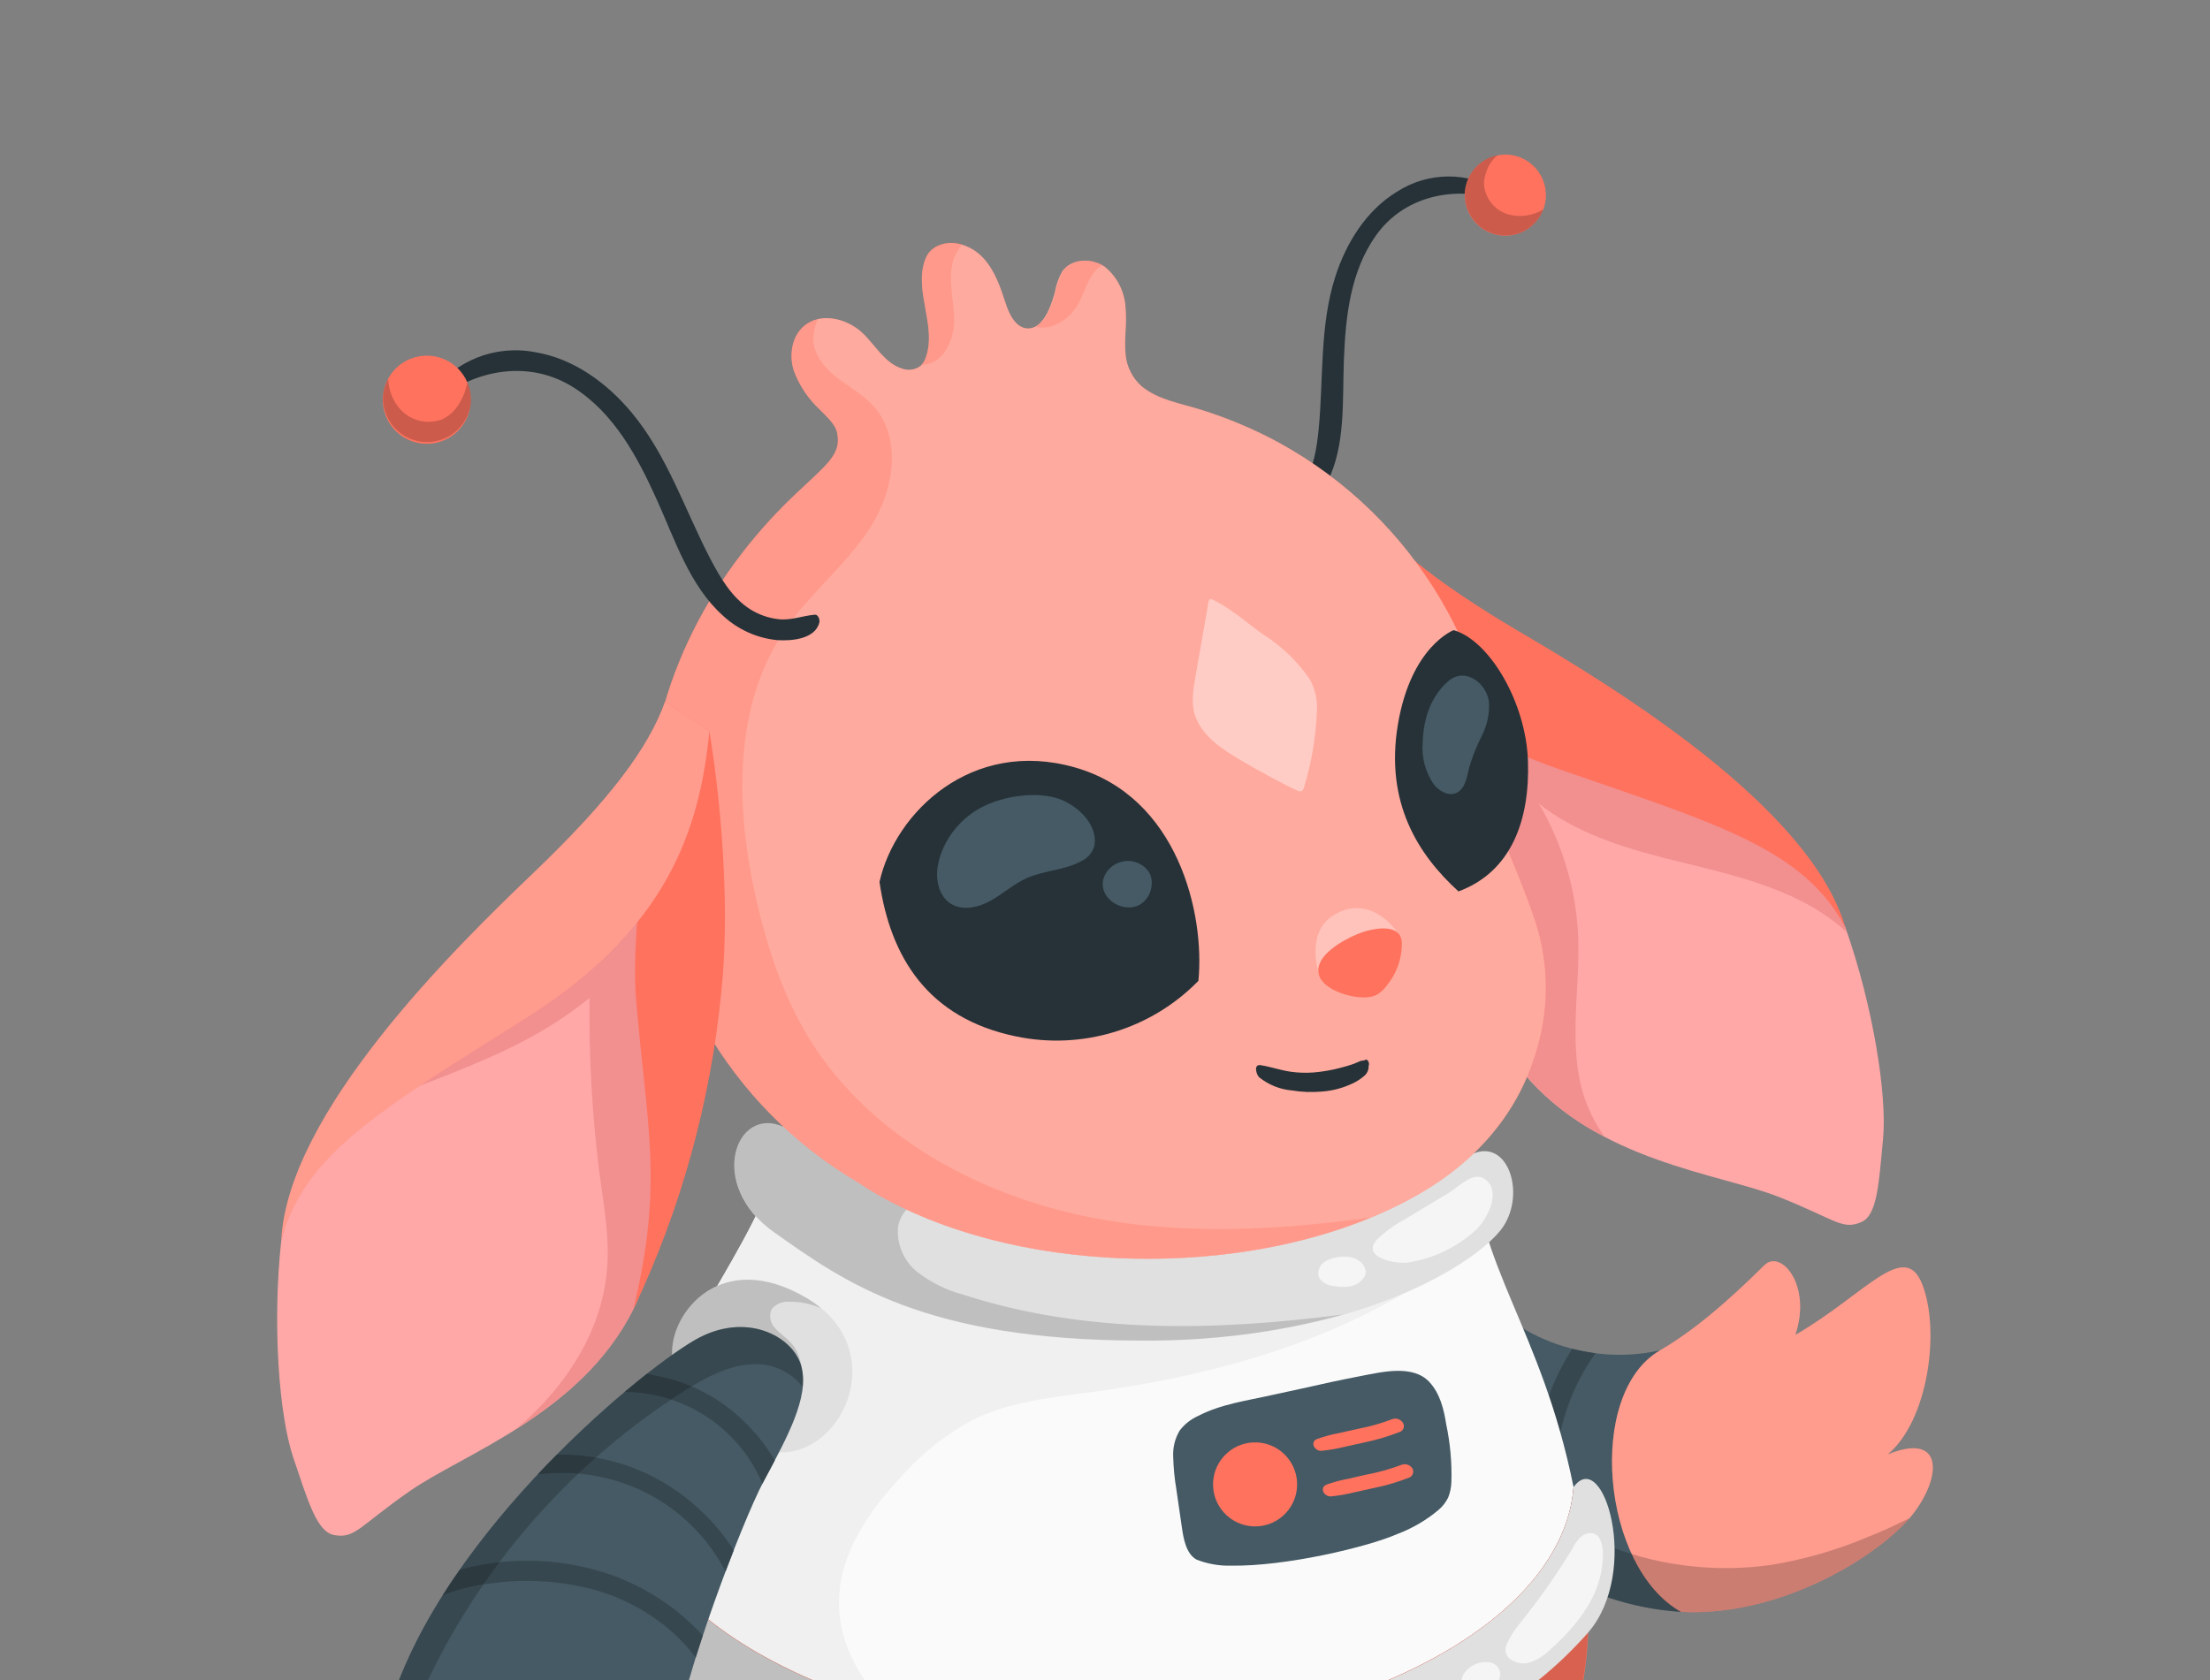 <?xml version="1.0" encoding="UTF-8" standalone="no"?>
<!DOCTYPE svg PUBLIC "-//W3C//DTD SVG 1.1//EN" "http://www.w3.org/Graphics/SVG/1.1/DTD/svg11.dtd">
<!-- Created with Vectornator (http://vectornator.io/) -->
<svg height="100%" stroke-miterlimit="10" style="fill-rule:nonzero;clip-rule:evenodd;stroke-linecap:round;stroke-linejoin:round;" version="1.1" viewBox="0 0 1713.58 1303.2" width="100%" xml:space="preserve" xmlns="http://www.w3.org/2000/svg" xmlns:vectornator="http://vectornator.io" xmlns:xlink="http://www.w3.org/1999/xlink">
<rect x="0" y="0" width="1713.58" height="1303.2" fill="#808080" stroke="none"/>
<defs/>
<clipPath id="ArtboardFrame">
<rect height="1303.2" width="1713.58" x="0" y="0"/>
</clipPath>
<g clip-path="url(#ArtboardFrame)" id="Layer-1" vectornator:layerName="Layer 1">
<g opacity="1" vectornator:layerName="freepik--alien--inject-201">
<path d="M1046.57 1264.05C1000.67 1262.93 926.663 1271.5 911.005 1328.06C895.347 1384.62 901.416 1501.12 902.028 1534.68C902.946 1588.13 976.749 1621.38 1026.83 1626.89C1076.92 1632.4 1126.24 1625.11 1157.4 1599.14C1188.57 1573.18 1206.27 1548.4 1178.21 1495.35C1150.16 1442.31 1143.74 1339.23 1137.41 1311.28C1131.09 1283.33 1093.19 1265.22 1046.57 1264.05Z" fill="#455a64" fill-rule="nonzero" opacity="1" stroke="none" vectornator:layerName="path"/>
<path d="M1166.99 1523C1173.31 1519.17 1179.39 1514.96 1185.2 1510.4C1183.26 1505.65 1181.02 1500.66 1178.21 1495.1C1175.59 1490.01 1173.24 1484.78 1171.18 1479.44C1160.28 1488.45 1148.13 1495.84 1135.12 1501.37C1100.1 1515.73 1062.4 1522.37 1024.59 1520.85C991.172 1519.69 958.202 1512.79 927.122 1500.45C918.141 1496.87 909.356 1492.82 900.804 1488.31C901.161 1504.18 901.62 1517.95 901.875 1527.74C906.976 1530.19 912.076 1532.48 917.534 1534.57C955.382 1548.98 995.622 1556.08 1036.12 1555.49C1081.2 1555.43 1127.87 1546.2 1166.99 1523Z" fill="#37474f" fill-rule="nonzero" opacity="1" stroke="none" vectornator:layerName="path"/>
<path d="M1028.52 1434.2C1060 1431.99 1091.01 1425.28 1120.58 1414.26C1130.97 1410.57 1141.09 1406.17 1150.88 1401.1C1148.99 1390.13 1147.31 1379.42 1145.78 1369.32C1133.56 1376.44 1120.59 1382.19 1107.11 1386.46C1079.18 1396.29 1049.98 1402.09 1020.41 1403.7C996.126 1404.93 971.816 1401.88 948.595 1394.67C938.097 1391.46 927.865 1387.44 917.993 1382.63C912.892 1380.19 908.251 1377.53 903.354 1375.14C902.385 1385.34 901.722 1396.1 901.263 1407.01C912.282 1413.26 923.902 1418.39 935.946 1422.31C965.73 1432.29 997.18 1436.32 1028.52 1434.2Z" fill="#37474f" fill-rule="nonzero" opacity="1" stroke="none" vectornator:layerName="path"/>
<path d="M1158.73 1598.18C1129.61 1607.08 1099.25 1611.25 1068.81 1610.52C1051.46 1610.92 1034.26 1607.19 1018.62 1599.65C1015.69 1598.42 1013.31 1596.15 1011.94 1593.28C1009.8 1587.31 1015.82 1581.8 1021.22 1578.39C1053.05 1557.98 1087.22 1541.71 1118.64 1520.85C1137.55 1508.99 1155.05 1495.03 1170.82 1479.23C1148.94 1423.64 1143.12 1336.83 1137.16 1311.48C1130.53 1283.53 1093.19 1265.58 1046.57 1264.25C999.956 1262.93 926.663 1271.75 911.005 1327.86C895.347 1383.96 901.416 1500.91 902.028 1534.47C902.946 1587.92 976.749 1621.18 1026.83 1626.69C1076.92 1632.2 1126.24 1624.9 1157.4 1598.94L1158.73 1598.18Z" fill="#000000" fill-rule="nonzero" opacity="0.2" stroke="none" vectornator:layerName="path"/>
<path d="M1143.58 992.454C1161.08 1029.08 1223.51 1061.77 1287.16 1047.28C1252.83 1102.72 1254.82 1202.85 1303.48 1250.18C1191.27 1243.09 1113.64 1151.43 1101.15 1099C1088.65 1046.57 1143.58 992.454 1143.58 992.454Z" fill="#455a64" fill-rule="nonzero" opacity="1" stroke="none" vectornator:layerName="path"/>
<path d="M1215.45 1199.33C1202.69 1162.54 1203.36 1122.43 1217.33 1086.1C1222.41 1073.15 1229.03 1060.87 1237.07 1049.53C1230.99 1048.74 1224.96 1047.6 1219.02 1046.11C1214.46 1053.35 1210.35 1060.86 1206.73 1068.6C1197.36 1088.6 1191.65 1110.1 1189.84 1132.1C1187.51 1162.41 1192.93 1192.81 1205.6 1220.44C1214.12 1225.27 1222.93 1229.58 1231.97 1233.35C1225.25 1222.64 1219.71 1211.23 1215.45 1199.33Z" fill="#37474f" fill-rule="nonzero" opacity="1" stroke="none" vectornator:layerName="path"/>
<path d="M1287.16 1047.33C1322.86 1026.63 1355.86 993.015 1368.36 981.03C1380.85 969.044 1405.08 996.586 1392.07 1035.35C1446.39 1003.98 1476.89 960.475 1490.66 996.637C1504.43 1032.8 1494.95 1102.01 1463.63 1128.07C1507.04 1110.32 1505.96 1145.21 1483.01 1174.59C1460.06 1203.97 1383.45 1254.31 1303.48 1250.18C1241.61 1215.65 1229.57 1080.54 1287.16 1047.33Z" fill="#ff725e" fill-rule="nonzero" opacity="1" stroke="none" vectornator:layerName="path"/>
<path d="M1287.16 1047.33C1322.86 1026.63 1355.86 993.015 1368.36 981.03C1380.85 969.044 1405.08 996.586 1392.07 1035.35C1446.39 1003.98 1476.89 960.475 1490.66 996.637C1504.43 1032.8 1494.95 1102.01 1463.63 1128.07C1507.04 1110.32 1505.96 1145.21 1483.01 1174.59C1460.06 1203.97 1383.45 1254.31 1303.48 1250.18C1241.61 1215.65 1229.57 1080.54 1287.16 1047.33Z" fill="#ffffff" fill-rule="nonzero" opacity="0.3" stroke="none" vectornator:layerName="path"/>
<path d="M1480.67 1177.45C1470.21 1182.55 1459.65 1187.65 1448.84 1191.83C1424.78 1202.08 1399.57 1209.41 1373.76 1213.66C1311.63 1222.56 1248.43 1207.84 1196.63 1172.4C1155.02 1143.41 1122.76 1102.93 1103.8 1055.9C1098.99 1069.76 1098.07 1084.66 1101.15 1099C1113.64 1151.43 1191.12 1243.09 1303.48 1250.18C1380.9 1254.21 1455.22 1207.08 1480.67 1177.45Z" fill="#000000" fill-rule="nonzero" opacity="0.2" stroke="none" vectornator:layerName="path"/>
<path d="M1220.09 1153.42C1216.62 1200.81 1181.07 1246.25 1119 1282.05C972.363 1366.67 733.971 1366.67 587.437 1282.05C521.999 1244.31 485.888 1195.76 485.888 1145.62C485.838 1144.82 485.838 1144.02 485.888 1143.22L485.888 1143.22C520.469 1030.66 602.687 948.948 607.481 873.87L1142.41 894.578C1143.68 980.57 1195.3 1029.94 1220.09 1153.42Z" fill="#fafafa" fill-rule="nonzero" opacity="1" stroke="none" vectornator:layerName="path"/>
<path d="M1149.4 945.939C1145.02 929.16 1142.67 911.916 1142.41 894.578L607.532 873.921C602.738 948.999 520.52 1030.71 485.939 1143.27L485.939 1143.27C485.889 1144.07 485.889 1144.87 485.939 1145.67C485.939 1195.81 522.05 1244.36 587.488 1282.11C618.728 1299.71 652.01 1313.41 686.588 1322.91C664.912 1300.31 649.865 1271.9 650.529 1241.3C651.243 1204.73 673.633 1172.19 698.625 1145.47C714.501 1127.39 733.507 1112.32 754.729 1100.99C783.444 1086.91 815.934 1083.8 847.76 1079.52C930.999 1068.2 1013.93 1046.52 1086.56 1004.34C1111.81 989.904 1136.59 971.441 1149.4 945.939Z" fill="#f0f0f0" fill-rule="nonzero" opacity="1" stroke="none" vectornator:layerName="path"/>
<path d="M1231.41 1266.24L1231.41 1266.24C1225.6 1420.78 1098.8 1566.6 881.066 1566.6C647.264 1566.6 513.073 1481.58 477.524 1306.48C474.573 1291.86 472.58 1277.05 471.556 1262.16C468.958 1221.9 473.834 1181.5 485.939 1143.02L485.939 1143.02C485.889 1143.82 485.889 1144.62 485.939 1145.41C485.939 1195.55 522.05 1244.11 587.488 1281.85C734.022 1366.47 972.414 1366.47 1119.05 1281.85C1181.12 1246.15 1216.67 1200.6 1220.14 1153.22C1225.31 1179.28 1228.9 1205.63 1230.9 1232.12C1231.77 1243.47 1231.94 1254.87 1231.41 1266.24Z" fill="#ff725e" fill-rule="nonzero" opacity="1" stroke="none" vectornator:layerName="path"/>
<path d="M1220.09 1153.42C1216.62 1200.81 1181.07 1246.25 1119 1282.05C972.363 1366.67 733.971 1366.67 587.437 1282.05C521.999 1244.31 485.888 1195.76 485.888 1145.62C485.838 1144.82 485.838 1144.02 485.888 1143.22L485.888 1143.22C473.783 1181.71 468.907 1222.1 471.505 1262.37C472.529 1277.25 474.522 1292.06 477.473 1306.69C513.175 1481.68 647.213 1566.81 881.015 1566.81C909.255 1566.87 937.436 1564.22 965.171 1558.9L960.071 1558.9C922.277 1558.29 880.76 1551.51 856.431 1522.59C848.015 1512.64 841.742 1500.15 830.266 1494.03C822.119 1490.41 813.265 1488.67 804.356 1488.93C751.363 1486.94 693.882 1490 650.58 1459.45C643.031 1446.34 653.385 1428.84 667.411 1423.13C681.437 1417.42 697.248 1420.12 712.141 1422.57C806.345 1438.13 903.405 1442.97 996.896 1423.69C1082.53 1406.15 1165.21 1367.18 1226.97 1305.77C1229.24 1292.79 1230.63 1279.67 1231.16 1266.5L1231.16 1266.5C1231.66 1255.19 1231.47 1243.86 1230.6 1232.58C1228.69 1206.01 1225.18 1179.57 1220.09 1153.42Z" fill="#000000" fill-rule="nonzero" opacity="0.15" stroke="none" vectornator:layerName="path"/>
<path d="M1220.09 1153.42C1216.62 1200.81 1181.07 1246.25 1119 1282.05C972.363 1366.67 733.971 1366.67 587.437 1282.05C521.999 1244.31 485.888 1195.76 485.888 1145.62C485.838 1144.82 485.838 1144.02 485.888 1143.22L485.888 1143.22C443.912 1119.2 419.583 1204.43 471.505 1262.37L471.505 1262.37C495.818 1290.89 525.068 1314.8 557.855 1332.96C639.461 1380.08 746.161 1403.49 853.167 1403.49C960.173 1403.49 1067.08 1380.08 1148.43 1332.96C1179.73 1315.64 1207.8 1293.06 1231.41 1266.19L1231.41 1266.19C1272.37 1218.71 1243.19 1121.34 1220.09 1153.42Z" fill="#e0e0e0" fill-rule="nonzero" opacity="1" stroke="none" vectornator:layerName="path"/>
<path d="M1234.22 1189.13C1230.67 1188.86 1227.21 1190.26 1224.83 1192.9C1222.65 1195.26 1220.81 1197.93 1219.37 1200.81L1218.97 1201.52C1206.69 1221.73 1193.06 1241.09 1178.16 1259.46C1174.32 1264.13 1171.08 1269.27 1168.52 1274.76C1167.67 1276.54 1167.25 1278.5 1167.3 1280.47C1167.62 1283.03 1168.96 1285.35 1171.02 1286.9C1175.79 1290.25 1181.89 1291.03 1187.34 1288.99C1192.7 1286.9 1197.58 1283.74 1201.68 1279.71C1218.2 1265.12 1235.34 1245.18 1240.64 1223.25C1242.58 1215.65 1246.61 1190.81 1234.22 1189.13ZM1155.16 1289.3C1147.93 1288.18 1140.65 1291.02 1136.08 1296.74L1135.78 1297.15C1134.56 1298.62 1133.74 1300.38 1133.38 1302.25C1132.26 1309.44 1141.95 1314.19 1147.87 1313.37C1152.72 1312.45 1157.07 1309.76 1160.06 1305.82C1162.8 1303.36 1163.88 1299.54 1162.83 1296.01C1161.79 1292.48 1158.8 1289.86 1155.16 1289.3Z" fill="#f5f5f5" fill-rule="nonzero" opacity="1" stroke="none" vectornator:layerName="path"/>
<path d="M1100.59 1356.88C959.306 1396.35 807.875 1408.34 668.992 1363.2C655.965 1359.72 643.737 1353.74 632.983 1345.6C628.789 1342.62 625.991 1338.05 625.231 1332.96C624.568 1321.53 639.665 1316.79 651.09 1316.69C656.564 1316.69 661.97 1316.84 667.309 1317.14C639.549 1308.18 612.784 1296.39 587.437 1281.95C521.999 1244.21 485.888 1195.65 485.888 1145.52C485.838 1144.72 485.838 1143.92 485.888 1143.12L485.888 1143.12C443.912 1119.1 419.583 1204.32 471.505 1262.26L471.505 1262.26C495.809 1290.82 525.059 1314.77 557.855 1332.96C639.461 1380.08 746.161 1403.49 853.167 1403.49C940.281 1403.6 1027.34 1388.04 1100.59 1356.88Z" fill="#000000" fill-rule="nonzero" opacity="0.15" stroke="none" vectornator:layerName="path"/>
<path d="M607.583 873.921C570.657 856.886 547.348 918.754 600.545 956.191C653.742 993.627 715.762 1039.89 885.197 1039.89C1054.63 1039.89 1143.84 979.346 1163.73 953.895C1183.62 928.445 1170.46 883.051 1142.31 894.731C1114.15 906.411 607.583 873.921 607.583 873.921Z" fill="#e0e0e0" fill-rule="nonzero" opacity="1" stroke="none" vectornator:layerName="path"/>
<path d="M1121.7 926.149L1089.01 945.837C1081.33 949.967 1074.25 955.113 1067.94 961.138C1054.53 975.266 1082.38 980.621 1091.81 979.193C1111.36 976.141 1129.57 967.416 1144.19 954.1C1152.81 946.194 1164.6 924.415 1151.69 914.725C1142.66 907.839 1131.29 920.335 1124.05 924.67L1121.7 926.149Z" fill="#f5f5f5" fill-rule="nonzero" opacity="1" stroke="none" vectornator:layerName="path"/>
<path d="M1028.06 978.071C1023.37 980.393 1021.08 985.784 1022.65 990.771C1025.09 994.59 1029.2 997.016 1033.72 997.3C1037.79 998.207 1041.99 998.379 1046.11 997.81C1050.27 997.243 1054.07 995.153 1056.77 991.944C1058.12 990.317 1058.89 988.291 1058.97 986.181C1058.47 982.411 1056.19 979.109 1052.85 977.306C1046.42 972.971 1034.59 974.348 1028.06 978.071Z" fill="#f5f5f5" fill-rule="nonzero" opacity="1" stroke="none" vectornator:layerName="path"/>
<path d="M1041.78 1019.49C942.729 1032.34 841.589 1034.79 747.028 1004.19C734.189 1000.79 722.144 994.894 711.58 986.844C700.98 978.495 695.241 965.411 696.279 951.957C699.186 931.556 726.881 919.468 743.866 931.556L704.134 879.583C646.907 876.217 607.685 873.717 607.685 873.717C570.759 856.682 547.45 918.55 600.647 955.987C653.844 993.423 715.864 1039.68 885.299 1039.68C938.145 1040.27 990.814 1033.47 1041.78 1019.49Z" fill="#000000" fill-rule="nonzero" opacity="0.15" stroke="none" vectornator:layerName="path"/>
<path d="M521.183 1050.85C519.398 1018.52 559.028 967.565 625.18 1006.53C691.332 1045.5 654.507 1128.48 604.013 1126.44L521.183 1050.85Z" fill="#e0e0e0" fill-rule="nonzero" opacity="1" stroke="none" vectornator:layerName="path"/>
<path d="M613.704 1090.74C624.262 1075.9 625.078 1053.45 612.327 1040.45C608.654 1036.73 604.166 1033.92 600.851 1029.94C597.134 1026.1 596.106 1020.4 598.25 1015.51C601.454 1011.46 606.461 1009.26 611.613 1009.64C620.271 1009.43 628.866 1011.18 636.757 1014.74C633.11 1011.75 629.24 1009.04 625.18 1006.63C558.875 967.667 519.398 1018.62 521.183 1050.96L587.029 1111.04C597.676 1106.96 606.932 1099.91 613.704 1090.74Z" fill="#000000" fill-rule="nonzero" opacity="0.15" stroke="none" vectornator:layerName="path"/>
<path d="M298.551 1336.73C278.915 1409.16 274.477 1451.64 279.17 1481.43C283.862 1511.21 321.146 1506.32 335.784 1468.63C336.09 1527.23 384.799 1559 402.089 1562.73C419.379 1566.45 437.792 1546.41 447.278 1473.32C469.261 1510.55 516.643 1524.78 517.307 1491.58C517.562 1478.16 512.206 1418.39 523.58 1349.94C489.05 1292.87 354.043 1273.79 298.551 1336.73Z" fill="#ff725e" fill-rule="nonzero" opacity="1" stroke="none" vectornator:layerName="path"/>
<path d="M298.551 1336.73C278.915 1409.16 274.477 1451.64 279.17 1481.43C283.862 1511.21 321.146 1506.32 335.784 1468.63C336.09 1527.23 384.799 1559 402.089 1562.73C419.379 1566.45 437.792 1546.41 447.278 1473.32C469.261 1510.55 516.643 1524.78 517.307 1491.58C517.562 1478.16 512.206 1418.39 523.58 1349.94C489.05 1292.87 354.043 1273.79 298.551 1336.73Z" fill="#ffffff" fill-rule="nonzero" opacity="0.3" stroke="none" vectornator:layerName="path"/>
<path d="M538.83 1039.28C578.205 1016.53 615.336 1036.32 621.456 1060.09C627.577 1083.85 610.235 1115.02 592.129 1148.88C575.4 1180.25 529.445 1301.08 523.58 1349.94C486.908 1321.53 377.607 1283.07 298.551 1336.73C332.673 1199.63 492.009 1066.36 538.83 1039.28Z" fill="#455a64" fill-rule="nonzero" opacity="1" stroke="none" vectornator:layerName="path"/>
<path d="M531.894 1255.69C511.1 1237.33 486.295 1224.11 459.468 1217.08C431.431 1209.68 402.119 1208.5 373.578 1213.61C367.967 1214.63 362.153 1215.9 356.44 1217.53C351.85 1224.11 347.362 1230.8 343.128 1237.53C344.149 1237.12 345.118 1236.56 346.138 1236.15C357.908 1231.84 370.18 1229.05 382.656 1227.84C408.701 1224.42 435.163 1226.15 460.539 1232.94C482.406 1239 502.673 1249.8 519.908 1264.56C527.127 1270.85 533.674 1277.88 539.442 1285.52C541.176 1279.91 543.012 1274.2 544.9 1268.49C540.792 1263.99 536.451 1259.72 531.894 1255.69Z" fill="#37474f" fill-rule="nonzero" opacity="1" stroke="none" vectornator:layerName="path"/>
<path d="M600.749 1132.66C592.627 1118.93 582.286 1106.65 570.146 1096.3C554.881 1083.28 536.842 1073.93 517.409 1068.96C512.614 1067.74 507.208 1066.51 501.546 1065.54C496.14 1069.83 490.445 1074.49 484.46 1079.52C511.449 1079.75 537.533 1089.28 558.314 1106.5C569.273 1115.61 578.484 1126.63 585.499 1139.04C587.614 1142.84 589.488 1146.78 591.109 1150.82L592.129 1148.88L600.749 1132.66Z" fill="#37474f" fill-rule="nonzero" opacity="1" stroke="none" vectornator:layerName="path"/>
<path d="M505.525 1160.21C521.983 1169.33 536.461 1181.64 548.113 1196.42C553.61 1203.44 558.442 1210.95 562.547 1218.86C564.689 1213.2 566.831 1207.64 568.922 1202.34C554.139 1179.37 533.878 1160.44 509.962 1147.25C488.069 1135.4 463.696 1128.87 438.812 1128.18L431.875 1128.18C426.775 1133.28 421.674 1138.38 416.931 1143.48C425.617 1142.51 434.364 1142.2 443.096 1142.56C464.972 1143.65 486.317 1149.68 505.525 1160.21Z" fill="#37474f" fill-rule="nonzero" opacity="1" stroke="none" vectornator:layerName="path"/>
<path d="M621.456 1060.09C615.387 1036.32 578.205 1016.53 538.83 1039.28C492.009 1066.36 332.673 1199.63 298.551 1336.73C278.915 1409.16 274.477 1451.64 279.17 1481.43C279.747 1486.39 281.829 1491.05 285.137 1494.79C283.196 1473.36 284.537 1451.76 289.115 1430.73C318.431 1285.17 405.902 1157.89 531.282 1078.34C549.388 1066.97 569.585 1056.41 590.854 1058.2C603.307 1059.49 614.693 1065.81 622.374 1075.69C623.002 1070.48 622.691 1065.19 621.456 1060.09Z" fill="#000000" fill-rule="nonzero" opacity="0.2" stroke="none" vectornator:layerName="path"/>
<path d="M761.411 1449.04C716.374 1440.06 642.011 1435.88 616.917 1488.98C591.823 1542.07 577.899 1657.85 572.799 1691C564.587 1743.84 631.606 1789.34 679.907 1803.21C728.207 1817.08 778.191 1818.51 813.282 1798.11C848.372 1777.71 870.1 1756.44 851.535 1699.42C832.969 1642.4 844.241 1539.73 842.507 1511.06C840.773 1482.4 807.161 1458.17 761.411 1449.04Z" fill="#455a64" fill-rule="nonzero" opacity="1" stroke="none" vectornator:layerName="path"/>
<path d="M835.825 1724.72C842.813 1722.05 849.627 1718.95 856.227 1715.43C855.056 1710.02 853.609 1704.68 851.892 1699.42C850.193 1693.95 848.78 1688.4 847.658 1682.79C835.355 1689.76 822.11 1694.91 808.334 1698.09C771.388 1706.25 733.117 1706.36 696.126 1698.4C663.407 1691.56 632.11 1679.13 603.605 1661.68C595.349 1656.63 587.38 1651.13 579.735 1645.2C577.338 1660.91 575.451 1674.53 574.023 1684.22C578.715 1687.53 583.458 1690.7 588.304 1693.66C623.141 1714.3 661.581 1728.15 701.583 1734.46C745.804 1742.06 793.339 1740.99 835.825 1724.72Z" fill="#37474f" fill-rule="nonzero" opacity="1" stroke="none" vectornator:layerName="path"/>
<path d="M714.538 1613.48C745.95 1616.64 777.652 1615.31 808.691 1609.55C819.569 1607.67 830.304 1605.04 840.824 1601.7C840.824 1590.63 840.824 1579.76 841.283 1569.56C828.09 1574.43 814.409 1577.85 800.48 1579.76C771.301 1584.66 741.574 1585.38 712.192 1581.91C688.006 1579.01 664.523 1571.86 642.827 1560.79C633.022 1555.82 623.611 1550.11 614.673 1543.7L601.514 1533.81C598.862 1543.75 596.413 1554.21 594.016 1564.82C603.804 1572.93 614.381 1580.04 625.588 1586.04C653.171 1600.88 683.386 1610.2 714.538 1613.48Z" fill="#37474f" fill-rule="nonzero" opacity="1" stroke="none" vectornator:layerName="path"/>
<path d="M835.06 1783.57C808.465 1791.18 780.735 1794.03 753.148 1791.99C715.966 1788.06 678.377 1768.12 662.973 1734C653.797 1714.81 649.055 1693.81 649.1 1672.54C650.018 1605.32 657.312 1518.05 715.405 1474.19C732.696 1461.13 755.698 1455.31 778.089 1453.22C772.734 1451.59 767.123 1450.21 761.309 1449.04C716.272 1440.06 641.909 1435.88 616.815 1488.98C591.721 1542.07 577.797 1657.85 572.697 1691C564.485 1743.84 631.504 1789.34 679.805 1803.21C728.105 1817.08 778.089 1818.51 813.18 1798.11C820.851 1793.86 828.168 1789 835.06 1783.57Z" fill="#000000" fill-rule="nonzero" opacity="0.2" stroke="none" vectornator:layerName="path"/>
<path d="M1009.8 1076.87L986.338 1081.97C966.65 1086.45 947.014 1088.85 928.703 1098.34C923.232 1100.84 918.453 1104.64 914.779 1109.41C911.07 1115.54 909.292 1122.65 909.679 1129.81C909.876 1138.1 910.66 1146.36 912.025 1154.54C913.521 1164.75 914.983 1174.81 916.411 1184.74C917.585 1192.95 919.574 1205.14 927.785 1209.63C936.208 1212.94 945.208 1214.54 954.256 1214.32C996.845 1215.04 1060.55 1199.84 1083.55 1189.74C1095.15 1185.36 1105.93 1179.05 1115.43 1171.07C1118.49 1168.44 1121 1165.24 1122.82 1161.63C1124.39 1157.74 1125.25 1153.59 1125.37 1149.39C1125.82 1134.36 1124.47 1119.33 1121.34 1104.61C1119.56 1093.08 1116.55 1080.74 1108.24 1071.82C1095.54 1058.2 1071.62 1064.11 1055.75 1067.12C1039.89 1070.13 1025.1 1073.45 1009.8 1076.87Z" fill="#455a64" fill-rule="nonzero" opacity="1" stroke="none" vectornator:layerName="path"/>
<path d="M1005.72 1152.91C1004.82 1170.89 989.531 1184.73 971.557 1183.84C953.583 1182.95 939.732 1167.67 940.616 1149.69C941.5 1131.72 956.785 1117.86 974.76 1118.74C992.749 1119.62 1006.61 1134.92 1005.72 1152.91Z" fill="#ff725e" fill-rule="nonzero" opacity="1" stroke="none" vectornator:layerName="path"/>
<path d="M1087.73 1103.44C1086.03 1100.83 1082.8 1099.67 1079.83 1100.58C1071 1103.96 1061.88 1106.54 1052.59 1108.28L1038 1111.55C1032.32 1112.6 1026.72 1114.1 1021.28 1116.04C1015.46 1118.43 1019.24 1125.57 1024.59 1125.27C1030.8 1124.63 1036.95 1123.56 1043 1122.06L1057.74 1118.79C1067.37 1116.81 1076.81 1113.99 1085.95 1110.38C1087.16 1109.75 1088.06 1108.63 1088.4 1107.31C1088.74 1105.98 1088.5 1104.57 1087.73 1103.44Z" fill="#ff725e" fill-rule="nonzero" opacity="1" stroke="none" vectornator:layerName="path"/>
<path d="M1095.08 1138.78C1093.35 1136.2 1090.15 1135.05 1087.17 1135.93C1078.34 1139.31 1069.23 1141.88 1059.94 1143.63C1055.09 1144.7 1050.19 1145.77 1045.35 1146.94C1039.66 1147.98 1034.06 1149.48 1028.62 1151.43C1022.81 1153.83 1026.58 1160.92 1031.94 1160.61C1038.14 1160 1044.3 1158.93 1050.35 1157.4L1065.09 1154.14C1074.74 1152.2 1084.2 1149.39 1093.34 1145.72C1095.72 1144.27 1096.49 1141.18 1095.08 1138.78Z" fill="#ff725e" fill-rule="nonzero" opacity="1" stroke="none" vectornator:layerName="path"/>
<path d="M1430.89 719.431C1452.26 779.717 1463.33 849.389 1460.06 883.459C1456.8 917.53 1455.73 942.471 1443.18 947.877C1428.23 954.253 1423.19 945.735 1379.53 928.445C1333.16 910.032 1238.65 901.005 1181.38 832.353C1124.1 763.702 1097.17 524.341 1097.17 524.341C1097.17 524.341 1373.1 601.408 1430.89 719.431Z" fill="#ffa8a7" fill-rule="nonzero" opacity="1" stroke="none" vectornator:layerName="path"/>
<path d="M1394.22 697.601C1407.99 704.29 1420.76 712.874 1432.16 723.103C1431.75 721.879 1431.35 720.604 1430.89 719.38C1373.1 601.357 1097.17 524.29 1097.17 524.29C1097.17 524.29 1124.15 763.651 1181.38 832.302C1198.77 852.709 1220.04 869.456 1243.96 881.572C1238.42 873.624 1233.82 865.067 1230.24 856.07C1214.68 815.726 1225.14 770.588 1223.71 727.336C1222.26 690.627 1211.75 654.847 1193.11 623.187C1221.26 645.577 1256.56 656.798 1291.44 665.673C1326.33 674.548 1361.73 681.688 1394.22 697.601Z" fill="#f28f8f" fill-rule="nonzero" opacity="1" stroke="none" vectornator:layerName="path"/>
<path d="M1181.38 832.353C1136.29 742.944 1139.71 699.284 1125.02 601.51C1115.33 536.939 1051.62 386.478 1051.62 386.478L1023.77 416.06C1023.77 416.06 1029.74 523.168 1060.19 610.844C1087.4 691.164 1128.41 766.124 1181.38 832.353Z" fill="#ff725e" fill-rule="nonzero" opacity="1" stroke="none" vectornator:layerName="path"/>
<path d="M1051.62 386.478C1072.02 417.947 1109.15 449.366 1180 491.036C1250.84 532.706 1403.65 625.38 1430.89 719.431C1398.7 658.226 1330.56 638.743 1210.09 597.022C1089.62 555.301 1048.31 487.67 1023.77 415.856L1051.62 386.478Z" fill="#ff725e" fill-rule="nonzero" opacity="1" stroke="none" vectornator:layerName="path"/>
<path d="M968.18 397.393C976.647 394.792 985.573 394.996 993.682 390.558C999.978 387.168 1005.42 382.388 1009.6 376.583C1018.62 363.934 1021.02 347.562 1022.5 332.465C1026.27 293.192 1023.16 252.848 1035.3 214.799C1043.62 188.685 1059.22 163.285 1083.04 148.8C1107.16 133.159 1138.16 132.88 1162.56 148.086C1164.6 149.361 1164.55 155.533 1161.33 154.564C1126.65 144.006 1088.35 152.319 1066.82 182.718C1047.03 210.668 1043.36 245.503 1042.03 278.809C1040.76 310.074 1043.62 345.114 1029.23 373.727C1023.07 386.862 1012.77 397.612 999.905 404.329C990.673 408.767 974.76 413.765 967.466 403.921C966.14 402.238 965.783 398.158 968.18 397.393Z" fill="#263238" fill-rule="nonzero" opacity="1" stroke="none" vectornator:layerName="path"/>
<path d="M1137.97 163.03C1142.7 174.872 1154.1 182.692 1166.85 182.833C1179.6 182.974 1191.17 175.408 1196.16 163.674C1201.15 151.94 1198.56 138.356 1189.61 129.276C1180.66 120.195 1167.12 117.411 1155.31 122.227C1139.29 128.735 1131.53 146.974 1137.97 163.03Z" fill="#ff725e" fill-rule="nonzero" opacity="1" stroke="none" vectornator:layerName="path"/>
<path d="M1170.61 166.6C1159.24 163.811 1151.08 153.825 1150.62 142.119C1150.8 138.94 1151.47 135.808 1152.61 132.836C1154.22 127.944 1157.22 123.622 1161.23 120.391C1159.26 120.797 1157.33 121.377 1155.47 122.125C1142.17 127.524 1134.22 141.249 1136.15 155.471C1138.09 169.694 1149.42 180.796 1163.67 182.446C1177.93 184.096 1191.49 175.873 1196.63 162.469C1188.82 167.161 1179.49 168.642 1170.61 166.6Z" fill="#000000" fill-rule="nonzero" opacity="0.2" stroke="none" vectornator:layerName="path"/>
<path d="M1162.81 632.622C1162.84 512.297 1097.36 401.496 991.948 343.482C972.769 333.032 952.611 324.491 931.764 317.98C916.003 312.879 898.611 310.482 885.452 299.822C878.153 293.463 873.602 284.524 872.752 274.882C871.528 263.1 873.925 251.318 872.752 239.179C872.242 226.685 866.437 215 856.788 207.046C846.587 199.804 830.776 200.365 823.687 210.464C820.893 215.364 818.978 220.715 818.025 226.275C816.805 230.982 815.219 235.586 813.282 240.046C810.221 247.084 804.968 254.684 797.267 254.735C787.729 254.735 782.526 243.922 779.619 234.844C775.641 222.501 771.306 209.852 762.533 200.263C753.76 190.674 739.479 185.37 727.646 190.47C724.93 191.617 722.507 193.36 720.557 195.571C718.924 197.672 717.696 200.059 716.935 202.609C709.03 226.326 726.167 253.052 718.058 276.667C717.265 279.374 715.789 281.833 713.773 283.807C709.582 286.901 704.105 287.651 699.237 285.796C685.925 281.614 678.836 267.741 668.635 258.152C656.445 246.727 635.89 241.933 623.241 253.052C613.857 261.111 611.817 275.392 615.387 287.173C619.659 298.85 626.653 309.341 635.788 317.776C640.889 323.284 647.774 328.64 649.202 336.188C652.365 352.713 641.195 360.109 615.999 384.03C547.297 449.315 502.77 538.01 502.77 632.826C502.767 749.762 564.667 857.961 665.473 917.224C670.012 920.233 674.653 923.191 679.601 926.047C795.787 993.117 984.196 993.117 1100.38 926.047C1158.48 892.487 1182.45 847.655 1192.19 811.952C1201.8 778.349 1200.61 742.575 1188.77 709.689C1171.94 661.746 1162.81 651.035 1162.81 632.622Z" fill="#ff725e" fill-rule="nonzero" opacity="1" stroke="none" vectornator:layerName="path"/>
<path d="M1162.81 632.622C1162.84 512.297 1097.36 401.496 991.948 343.482C972.769 333.032 952.611 324.491 931.764 317.98C916.003 312.879 898.611 310.482 885.452 299.822C878.153 293.463 873.602 284.524 872.752 274.882C871.528 263.1 873.925 251.318 872.752 239.179C872.242 226.685 866.437 215 856.788 207.046C846.587 199.804 830.776 200.365 823.687 210.464C820.893 215.364 818.978 220.715 818.025 226.275C816.805 230.982 815.219 235.586 813.282 240.046C810.221 247.084 804.968 254.684 797.267 254.735C787.729 254.735 782.526 243.922 779.619 234.844C775.641 222.501 771.306 209.852 762.533 200.263C753.76 190.674 739.479 185.37 727.646 190.47C724.93 191.617 722.507 193.36 720.557 195.571C718.924 197.672 717.696 200.059 716.935 202.609C709.03 226.326 726.167 253.052 718.058 276.667C717.265 279.374 715.789 281.833 713.773 283.807C709.582 286.901 704.105 287.651 699.237 285.796C685.925 281.614 678.836 267.741 668.635 258.152C656.445 246.727 635.89 241.933 623.241 253.052C613.857 261.111 611.817 275.392 615.387 287.173C619.659 298.85 626.653 309.341 635.788 317.776C640.889 323.284 647.774 328.64 649.202 336.188C652.365 352.713 641.195 360.109 615.999 384.03C547.297 449.315 502.77 538.01 502.77 632.826C502.767 749.762 564.667 857.961 665.473 917.224C670.012 920.233 674.653 923.191 679.601 926.047C795.787 993.117 984.196 993.117 1100.38 926.047C1158.48 892.487 1182.45 847.655 1192.19 811.952C1201.8 778.349 1200.61 742.575 1188.77 709.689C1171.94 661.746 1162.81 651.035 1162.81 632.622Z" fill="#ffffff" fill-rule="nonzero" opacity="0.4" stroke="none" vectornator:layerName="path"/>
<path d="M835.927 235.915C841.028 226.632 843.323 215.513 851.229 208.118C852.292 207.13 853.495 206.305 854.799 205.669C844.598 200.059 830.623 201.13 824.197 210.464C821.403 215.364 819.488 220.715 818.535 226.275C817.315 230.982 815.729 235.586 813.792 240.046C811.791 245.573 808.004 250.276 803.03 253.409C814.914 256.775 829.45 247.748 835.927 235.915ZM714.691 282.94L716.017 282.94C730.707 282.022 739.275 265.191 739.734 250.451C740.193 235.711 735.654 220.919 738.051 206.383C739.136 200.163 741.905 194.359 746.059 189.603C740.039 187.621 733.508 187.856 727.646 190.266C724.923 191.4 722.497 193.145 720.557 195.367C718.924 197.468 717.696 199.855 716.935 202.405C709.03 226.122 726.167 252.848 718.058 276.463C717.373 278.822 716.229 281.024 714.691 282.94ZM867.703 947.979C772.071 934.259 676.846 886.774 626.761 804.403C606.971 771.761 594.934 734.987 586.417 697.805C570.248 627.114 568.004 547.446 609.164 487.721C628.444 459.719 656.037 438.094 674.5 409.583C692.964 381.072 700.002 340.013 677.204 314.869C668.737 305.586 657.312 299.567 647.57 291.764C637.829 283.96 629.362 272.28 630.79 259.835C631.121 255.526 632.318 251.328 634.309 247.492C630.178 248.318 626.33 250.198 623.139 252.95C613.755 261.008 611.715 275.29 615.285 287.071C619.557 298.748 626.551 309.239 635.686 317.674C640.787 323.182 647.672 328.538 649.1 336.086C652.263 352.611 641.093 360.007 615.897 383.928C547.195 449.213 502.668 537.908 502.668 632.724C502.665 749.66 564.565 857.859 665.371 917.122C669.91 920.131 674.551 923.089 679.499 925.945C783.904 986.181 946.453 992.25 1062.69 944.307C997.712 953.232 932.325 957.313 867.652 947.979L867.703 947.979Z" fill="#ff725e" fill-rule="nonzero" opacity="0.3" stroke="none" vectornator:layerName="path"/>
<path d="M1058.25 822.204C1057.54 822.714 1055.86 822.51 1054.89 822.918C1053.1 823.632 1051.37 824.397 1049.79 825.06C1046.32 826.335 1042.8 827.304 1039.28 828.222C1032.5 830.021 1025.57 831.216 1018.57 831.792C1012.65 832.243 1006.7 832.055 1000.82 831.231C992.866 830.109 985.522 827.406 977.412 826.131C971.751 825.315 974.097 833.475 976.341 835.567C983.645 841.415 992.52 844.966 1001.84 845.767C1009.6 847.032 1017.48 847.307 1025.3 846.583C1033.2 845.972 1040.92 843.951 1048.1 840.616C1051.42 839.153 1054.51 837.229 1057.28 834.904C1059.81 833.047 1061.27 830.08 1061.21 826.947L1061.21 826.539C1062.13 825.366 1060.8 820.571 1058.25 822.204Z" fill="#263238" fill-rule="nonzero" opacity="1" stroke="none" vectornator:layerName="path"/>
<path d="M929.213 760.744C934.314 708.822 913.402 617.933 833.377 595.186C753.352 572.438 693.933 630.174 681.947 684.034C690.414 742.23 719.231 789.561 787.576 803.791C839.044 814.616 892.473 798.377 929.213 760.744Z" fill="#263238" fill-rule="nonzero" opacity="1" stroke="none" vectornator:layerName="path"/>
<path d="M729.278 663.021C728.412 665.618 727.747 668.278 727.289 670.977C726.029 677.069 726.398 683.385 728.36 689.288C735.195 707.955 754.27 706.629 768.857 698.162C778.191 692.756 786.454 685.36 796.348 680.974C809.813 675.007 825.523 675.007 838.427 667.917C843.457 665.582 847.193 661.136 848.627 655.778C851.178 640.477 837.509 626.859 824.605 620.994C807.62 613.241 781.863 616.76 765.44 624.054C748.508 631.472 735.413 645.583 729.278 663.021Z" fill="#455a64" fill-rule="nonzero" opacity="1" stroke="none" vectornator:layerName="path"/>
<path d="M893.052 685.207C892.989 691.666 889.769 697.686 884.432 701.325C869.539 709.995 848.168 694.388 857.145 677.812C859.703 673.375 863.865 670.089 868.774 668.631C877.235 666.003 886.408 669.368 891.165 676.843C892.54 679.408 893.192 682.3 893.052 685.207Z" fill="#455a64" fill-rule="nonzero" opacity="1" stroke="none" vectornator:layerName="path"/>
<path d="M1130.88 691.379C1099.62 662.97 1073.71 622.524 1083.91 561.829C1094.11 501.135 1127.11 488.741 1127.11 488.741C1154.96 496.748 1183.21 544.845 1184.74 590.085C1186.27 635.326 1172.35 676.027 1130.88 691.379Z" fill="#263238" fill-rule="nonzero" opacity="1" stroke="none" vectornator:layerName="path"/>
<path d="M1122.93 528.371C1109.31 540.101 1103.75 557.596 1103.14 575.141C1102 586.895 1105.05 598.674 1111.76 608.396C1115.79 613.496 1122.72 617.576 1128.79 615.179C1136.29 612.17 1137.41 602.377 1139.3 594.778C1141.83 586.392 1145.11 578.25 1149.09 570.449C1153.09 562.565 1154.97 553.777 1154.55 544.947C1152.97 529.901 1136.03 516.895 1122.93 528.371Z" fill="#455a64" fill-rule="nonzero" opacity="1" stroke="none" vectornator:layerName="path"/>
<path d="M1084.06 723.766C1072.53 707.598 1053.46 697.04 1033.06 710.454C1012.66 723.868 1022.35 754.267 1022.35 754.267L1084.06 723.766Z" fill="#ffffff" fill-rule="nonzero" opacity="0.3" stroke="none" vectornator:layerName="path"/>
<path d="M1022.6 749.166C1021.56 753.092 1022.41 757.28 1024.9 760.489C1031.83 770.333 1056.67 777.116 1067.33 771.659C1070.47 769.861 1073.17 767.387 1075.24 764.416C1082.77 755.321 1086.92 743.892 1086.97 732.08C1087.01 730.122 1086.64 728.178 1085.9 726.367C1081.41 716.779 1064.22 720.298 1056.26 723.052C1046.83 726.316 1025.92 736.619 1022.6 749.166Z" fill="#ff725e" fill-rule="nonzero" opacity="1" stroke="none" vectornator:layerName="path"/>
<path d="M631.81 476.755C622.17 477.571 613.296 481.396 603.503 480.223C595.788 479.327 588.367 476.732 581.775 472.623C567.494 463.545 558.416 448.04 550.765 433.401C530.976 395.404 517.613 353.529 489.866 320.122C470.842 297.221 444.779 277.993 414.84 273.147C384.148 267.22 352.801 279.611 334.458 304.923C332.979 307.014 335.478 313.185 338.334 310.89C368.936 286.102 410.913 278.86 445.034 300.689C476.35 320.785 494.304 354.397 509.197 387.396C523.274 418.355 534.699 454.568 560.864 477.775C572.42 488.424 587.145 494.999 602.789 496.493C613.908 497.207 631.963 495.728 635.329 482.824C635.839 480.784 634.462 476.5 631.81 476.755Z" fill="#263238" fill-rule="nonzero" opacity="1" stroke="none" vectornator:layerName="path"/>
<path d="M365.111 310.023C365.111 328.896 349.812 344.196 330.939 344.196C312.066 344.196 296.766 328.896 296.766 310.023C296.766 291.15 312.066 275.851 330.939 275.851C340.006 275.837 348.706 279.433 355.117 285.845C361.529 292.256 365.125 300.956 365.111 310.023Z" fill="#ff725e" fill-rule="nonzero" opacity="1" stroke="none" vectornator:layerName="path"/>
<path d="M365.111 310.023C365.124 305.394 364.187 300.811 362.357 296.558C361.007 304.117 357.82 311.229 353.074 317.266C350.335 320.671 346.843 323.395 342.873 325.222C330.528 329.863 316.601 325.863 308.599 315.379C303.912 309.176 301.257 301.676 300.999 293.906C298.327 298.856 296.941 304.398 296.97 310.023C297.679 328.369 312.758 342.876 331.117 342.876C349.476 342.876 364.555 328.369 365.264 310.023L365.111 310.023Z" fill="#000000" fill-rule="nonzero" opacity="0.2" stroke="none" vectornator:layerName="path"/>
<path d="M218.118 961.852C211.029 1026.42 216.282 1097.93 227.503 1130.83C238.724 1163.73 245.507 1188.21 259.176 1190.6C275.446 1193.46 278.456 1183.87 317.576 1156.58C359.144 1127.56 450.492 1096.6 490.989 1015.41C531.486 934.208 502.515 691.226 502.515 691.226C502.515 691.226 247.751 831.69 218.118 961.852Z" fill="#ffa8a7" fill-rule="nonzero" opacity="1" stroke="none" vectornator:layerName="path"/>
<path d="M502.668 691.226C502.668 691.226 351.85 774.362 268.714 871.983C291.972 853.367 323.288 843.319 351.697 831.843C392.041 815.471 423.102 801.241 457.122 774.056C456.572 818.818 459.06 863.566 464.569 907.992C467.68 931.862 472.321 955.732 471.046 979.805C468.394 1030.35 439.73 1074.77 400.559 1108.18C435.037 1086.3 469.975 1057.74 491.142 1015.41C531.741 934.208 502.668 691.226 502.668 691.226Z" fill="#f28f8f" fill-rule="nonzero" opacity="1" stroke="none" vectornator:layerName="path"/>
<path d="M491.142 1015.41C514.909 916.51 501.342 874.126 493.131 774.056C487.673 707.751 515.623 544.539 515.623 544.539L550.051 567.286C550.051 567.286 568.973 674.395 559.385 768.344C551.179 854.04 528.085 937.648 491.142 1015.41Z" fill="#ff725e" fill-rule="nonzero" opacity="1" stroke="none" vectornator:layerName="path"/>
<path d="M515.623 544.335C502.77 580.037 473.341 619.922 413.004 677.608C352.666 735.293 223.167 862.548 218.118 961.852C235.714 893.966 298.551 858.722 407.954 789.612C517.358 720.502 542.502 643.792 550.051 567.082L515.623 544.335Z" fill="#ff725e" fill-rule="nonzero" opacity="1" stroke="none" vectornator:layerName="path"/>
<path d="M515.623 544.335C502.77 580.037 473.341 619.922 413.004 677.608C352.666 735.293 223.167 862.548 218.118 961.852C235.714 893.966 298.551 858.722 407.954 789.612C517.358 720.502 542.502 643.792 550.051 567.082L515.623 544.335Z" fill="#ffffff" fill-rule="nonzero" opacity="0.3" stroke="none" vectornator:layerName="path"/>
<path d="M926.816 525.412C925.031 535.613 923.297 546.63 927.122 556.372C933.345 572.132 948.187 581.313 962.009 589.575C975.831 597.838 997.712 609.671 1006.08 613.241C1009.85 614.873 1010.41 612.527 1011.18 610.385C1016.82 591.793 1020.13 572.569 1021.02 553.158C1021.87 544.06 1019.99 534.914 1015.61 526.891C1006.31 513.285 994.36 501.696 980.472 492.821C967.262 483.589 955.225 472.419 940.536 465.177C939.618 464.718 938.394 464.361 937.68 465.177C937.36 465.57 937.165 466.049 937.119 466.554C933.651 486.292 930.234 505.674 926.816 525.412Z" fill="#ffffff" fill-rule="nonzero" opacity="0.4" stroke="none" vectornator:layerName="path"/>
</g>
</g>
</svg>
